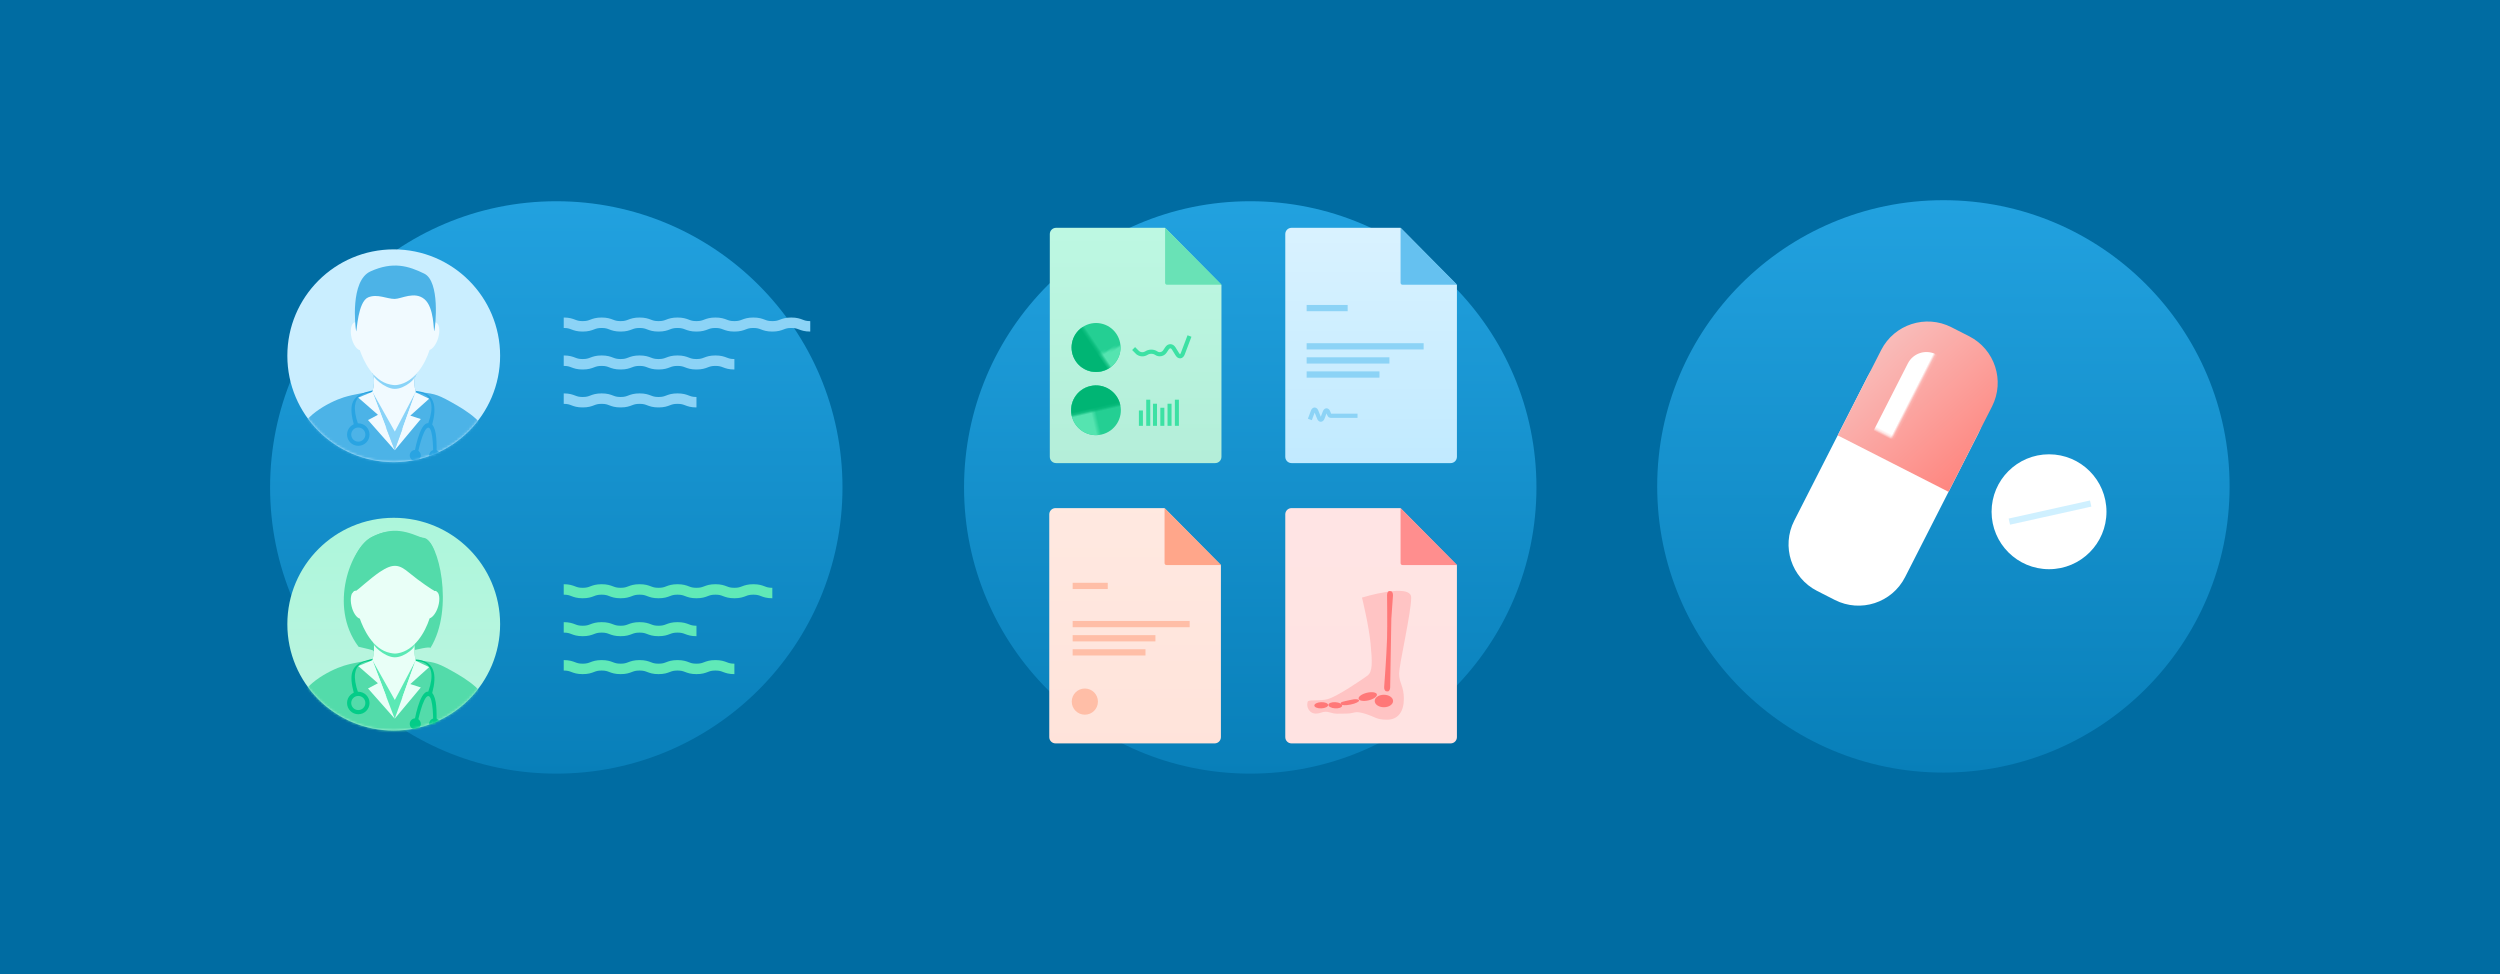 <svg height="394" viewBox="0 0 1011 394" width="1011" xmlns="http://www.w3.org/2000/svg" xmlns:xlink="http://www.w3.org/1999/xlink"><defs><linearGradient id="a" x1="50%" x2="50%" y1="100%" y2="-4.854%"><stop offset="0" stop-color="#087fb9"/><stop offset="1" stop-color="#23a3e1"/></linearGradient><path id="b" d="m86.161 43.637c0 23.761-19.262 43.023-43.023 43.023-23.76 0-43.023-19.262-43.023-43.023 0-23.761 19.262-43.023 43.023-43.023 23.761 0 43.023 19.262 43.023 43.023z"/><path id="c" d="m18.115 8.78s-1.57-4.73.46-7.465c2.03-2.735-17.997 0-17.997 0s1.459 2.426-.022 7.505c-1.91.128 9.938 37.522 17.559-.04z"/><linearGradient id="d" x1="50%" x2="50%" y1="77.756%" y2="-24.975%"><stop offset="0" stop-color="#b9f5df"/><stop offset="1" stop-color="#a9f7da"/></linearGradient><path id="e" d="m86.161 43.637c0 23.761-19.262 43.023-43.023 43.023-23.76 0-43.023-19.262-43.023-43.023 0-23.761 19.262-43.023 43.023-43.023 23.761 0 43.023 19.262 43.023 43.023z"/><path id="f" d="m18.115 8.78s-1.57-4.73.46-7.465c2.03-2.735-17.997 0-17.997 0s1.459 2.426-.022 7.505c-1.91.128 9.938 37.522 17.559-.04z"/><linearGradient id="g" x1="38.202%" x2="38.202%" y1="0%" y2="100%"><stop offset="0" stop-color="#bdf8e2"/><stop offset="1" stop-color="#b4eed9"/></linearGradient><linearGradient id="h" x1="41.186%" x2="41.186%" y1="0%" y2="100%"><stop offset="0" stop-color="#d9f2ff"/><stop offset="1" stop-color="#c1eaff"/></linearGradient><linearGradient id="i" x1="50%" x2="50%" y1="0%" y2="100%"><stop offset="0" stop-color="#ffe4e4"/><stop offset="1" stop-color="#ffe3e2"/></linearGradient><linearGradient id="j" x1="50%" x2="50%" y1="-7.19%" y2="104.98%"><stop offset="0" stop-color="#ffe9e1"/><stop offset="1" stop-color="#ffe3da"/></linearGradient><linearGradient id="k" x1="-37.423%" x2="121.708%" y1="12.996%" y2="86.891%"><stop offset="0" stop-color="#f7cecd"/><stop offset="1" stop-color="#ff8079"/></linearGradient><mask id="l" fill="#fff"><use fill="#fff" fill-rule="evenodd" xlink:href="#b"/></mask><mask id="m" fill="#fff"><use fill="#fff" fill-rule="evenodd" xlink:href="#c"/></mask><mask id="n" fill="#fff"><use fill="#fff" fill-rule="evenodd" xlink:href="#e"/></mask><mask id="o" fill="#fff"><use fill="#fff" fill-rule="evenodd" xlink:href="#f"/></mask><mask id="p" fill="#fff"><path d="m4.526 10.824 28.138 5.972-3.929 7.033-28.138-5.972z" fill="#fff" fill-rule="evenodd"/></mask><mask id="q" fill="#fff"><path d="m3.451.151h13.204v30.181h-13.204z" fill="#fff" fill-rule="evenodd"/></mask><mask id="r" fill="#fff"><path d="m-.572 11.5h32.583v13.213h-32.583z" fill="#fff" fill-rule="evenodd"/></mask><mask id="s" fill="#fff"><path d="m4.358.154h13.416v30.666h-13.416z" fill="#fff" fill-rule="evenodd"/></mask><mask id="t" fill="#fff"><path d="m.75 9.913h50.396v41.794h-50.396z" fill="#fff" fill-rule="evenodd"/></mask></defs><g fill="none" fill-rule="evenodd"><path d="m0 0h1011v394h-1011z" fill="#006ca2"/><circle cx="116.318" cy="115.738" fill="url(#a)" r="115.738" transform="translate(108.644 81.38)"/><g stroke="#8cd3f6" stroke-width="4.224" transform="translate(227.884 130.155)"><path d="m.087.365c3.834 0 3.834 1.451 7.669 1.451 3.834 0 3.834-1.451 7.668-1.451 3.834 0 3.834 1.451 7.669 1.451 3.834 0 3.834-1.451 7.668-1.451 3.835 0 3.835 1.451 7.669 1.451 3.834 0 3.834-1.451 7.669-1.451 3.834 0 3.834 1.451 7.668 1.451 3.834 0 3.834-1.451 7.668-1.451 3.835 0 3.835 1.451 7.669 1.451 3.835 0 3.835-1.451 7.669-1.451s3.835 1.451 7.669 1.451c3.835 0 3.835-1.451 7.669-1.451 3.835 0 3.835 1.451 7.67 1.451"/><path d="m.087 15.706c3.834 0 3.834 1.451 7.669 1.451 3.834 0 3.834-1.451 7.668-1.451 3.834 0 3.834 1.451 7.669 1.451 3.834 0 3.834-1.451 7.668-1.451 3.835 0 3.835 1.451 7.669 1.451 3.834 0 3.834-1.451 7.669-1.451 3.834 0 3.834 1.451 7.668 1.451 3.834 0 3.834-1.451 7.668-1.451 3.835 0 3.835 1.451 7.669 1.451"/><path d="m.087 31.047c3.834 0 3.834 1.451 7.669 1.451 3.834 0 3.834-1.451 7.668-1.451 3.834 0 3.834 1.451 7.669 1.451 3.834 0 3.834-1.451 7.668-1.451 3.835 0 3.835 1.451 7.669 1.451 3.834 0 3.834-1.451 7.669-1.451 3.834 0 3.834 1.451 7.668 1.451"/></g><g stroke="#60e9b7" stroke-width="4.224" transform="translate(227.884 238.005)"><path d="m.087.365c3.834 0 3.834 1.451 7.669 1.451 3.834 0 3.834-1.451 7.668-1.451 3.834 0 3.834 1.451 7.669 1.451 3.834 0 3.834-1.451 7.668-1.451 3.835 0 3.835 1.451 7.669 1.451 3.834 0 3.834-1.451 7.669-1.451 3.834 0 3.834 1.451 7.668 1.451 3.834 0 3.834-1.451 7.668-1.451 3.835 0 3.835 1.451 7.669 1.451 3.835 0 3.835-1.451 7.669-1.451s3.835 1.451 7.669 1.451"/><path d="m.087 31.047c3.834 0 3.834 1.451 7.669 1.451 3.834 0 3.834-1.451 7.668-1.451 3.834 0 3.834 1.451 7.669 1.451 3.834 0 3.834-1.451 7.668-1.451 3.835 0 3.835 1.451 7.669 1.451 3.834 0 3.834-1.451 7.669-1.451 3.834 0 3.834 1.451 7.668 1.451 3.834 0 3.834-1.451 7.668-1.451 3.835 0 3.835 1.451 7.669 1.451"/><path d="m.087 15.706c3.834 0 3.834 1.451 7.669 1.451 3.834 0 3.834-1.451 7.668-1.451 3.834 0 3.834 1.451 7.669 1.451 3.834 0 3.834-1.451 7.668-1.451 3.835 0 3.835 1.451 7.669 1.451 3.834 0 3.834-1.451 7.669-1.451 3.834 0 3.834 1.451 7.668 1.451"/></g><g transform="translate(116.086 100.233)"><use fill="#caeeff" xlink:href="#b"/><path d="m52.064 58.161s-1.57-4.73.46-7.465c2.03-2.735-17.997 0-17.997 0s1.459 2.426-.022 7.505c-1.91.128-7.494.988-11.535 2.234-6.019 1.857-18.257 8.472-17.638 15.767.156 1.839.042 3.701.052 5.552 2.312 12.629 31.983 19.814 38.419 19.825 18.711.03 29.803-9.875 37.022-19.678.086-1.027.143-2.057.26-3.081.848-7.366-8.408-12.934-14.687-16.437-6.483-3.617-7.299-3.37-14.334-4.222z" fill="#4cb3e7" mask="url(#l)"/><g fill="#29a4e2"><circle cx="51.85" cy="83.948" mask="url(#l)" r="2.238"/><circle cx="59.696" cy="83.948" mask="url(#l)" r="2.238"/><path d="m51.366 58.585s10.676-1.518 5.741 12.329c-3.578-.391-5.741 12.37-5.741 13.103-0.0.734 1.373-.301 1.373-.301s2.191-11.018 4.367-11.018 1.986 11.319 1.986 11.319 1.397.969 1.397-.301c0-4.658.141-9.958-1.785-12.243 1.926-7.229 1.283-13.167-6.974-13.614-6.614-.358-.364.725-.364.725z" mask="url(#l)"/><path d="m27.603 58.67s9.89-.991 4.954 12.856c-3.578-.391 4.601 2.31 1.794 0 1.926-7.229 1.338-11.297-4.783-13.134-6.561-1.968-1.965.278-1.965.278z" mask="url(#l)" transform="matrix(-1 0 0 1 61.368 0)"/></g><circle cx="28.807" cy="75.511" fill="#4cb3e7" mask="url(#l)" r="3.704" stroke="#29a4e2" stroke-width="1.69"/><g mask="url(#l)"><g fill-rule="evenodd" transform="translate(33.949 49.381)"><use fill="#f1faff" xlink:href="#c"/><path d="m18.518 1.235c.247 1.921-4.802 6.456-8.926 6.418-4.124-.037-9.493-5.098-9.157-6.573z" fill="#89d3f8" mask="url(#m)"/></g></g><path d="m32.1 18.428c6.247-6.703 17.552-6.341 23.599.503 2.87 3.249 3.727 7.404 3.757 11.196.231-.041.456-.03.672.036 1.469.45 1.896 3.31.954 6.387-.752 2.457-2.15 4.311-3.43 4.73-1.895 5.907-6.211 12.966-12.808 14.113-1.04.181-1.578.181-3.155-.134-7.112-1.424-10.873-9.912-12.261-13.872-1.318-.347-2.711-2.362-3.34-5.007-.746-3.132-.138-5.958 1.357-6.315.093-.022.187-.034.282-.037.166-3.911 1.231-8.228 4.375-11.601z" fill="#f1faff" mask="url(#l)"/><path d="m59.541 33.654c-.375-.005.044-9.535-3.982-12.898-4.026-3.364-9.342-.101-12.048-.101-3.183 0-6.961-2.174-10.682-.645-4.217 1.733-4.602 13.757-4.877 13.767-.42-1.978-2.467-20.515 5.789-24.261 9.068-4.115 15.369-2.226 21.747.912 6.378 3.138 4.594 21.014 4.052 23.226" fill="#4cb3e7" mask="url(#l)"/><path d="m43.579 74.298-9.073-16.097 9.031 23.653 8.418-23.463z" fill="#89d3f8" mask="url(#l)"/><path d="m51.955 58.391 5.503 2.618-7.619 6.842 4.244 1.377-10.545 12.626z" fill="#f1faff" mask="url(#l)"/><path d="m34.506 58.201 9.031 23.653-10.801-12.215 4.01-2.126-7.953-6.945z" fill="#f1faff" mask="url(#l)"/></g><g transform="translate(116.086 208.784)"><use fill="url(#d)" xlink:href="#e"/><path d="m52.064 58.161s-1.57-4.73.46-7.465c2.03-2.735-17.997 0-17.997 0s1.459 2.426-.022 7.505c-1.91.128-7.494.988-11.535 2.234-6.019 1.857-18.257 8.472-17.638 15.767.156 1.839.042 3.701.052 5.552 2.312 12.629 31.983 19.814 38.419 19.825 18.711.03 29.803-9.875 37.022-19.678.086-1.027.143-2.057.26-3.081.848-7.366-8.408-12.934-14.687-16.437-6.483-3.617-7.299-3.37-14.334-4.222z" fill="#53dbaa" mask="url(#n)"/><g fill="#03cc88"><circle cx="51.85" cy="83.948" mask="url(#n)" r="2.238"/><circle cx="59.696" cy="83.948" mask="url(#n)" r="2.238"/><path d="m51.366 58.585s10.676-1.518 5.741 12.329c-3.578-.391-5.741 12.37-5.741 13.103-0.0.734 1.373-.301 1.373-.301s2.191-11.018 4.367-11.018 1.986 11.319 1.986 11.319 1.397.969 1.397-.301c0-4.658.141-9.958-1.785-12.243 1.926-7.229 1.283-13.167-6.974-13.614-6.614-.358-.364.725-.364.725z" mask="url(#n)"/><path d="m27.603 58.67s9.89-.991 4.954 12.856c-3.578-.391 4.601 2.31 1.794 0 1.926-7.229 1.338-11.297-4.783-13.134-6.561-1.968-1.965.278-1.965.278z" mask="url(#n)" transform="matrix(-1 0 0 1 61.368 0)"/></g><circle cx="28.807" cy="75.511" fill="#53dbaa" mask="url(#n)" r="3.704" stroke="#03cc88" stroke-width="1.69"/><g mask="url(#n)"><g fill-rule="evenodd" transform="translate(33.949 49.381)"><use fill="#e9fff7" xlink:href="#f"/><path d="m18.518 1.235c.247 1.921-4.802 6.456-8.926 6.418-4.124-.037-9.493-5.098-9.157-6.573z" fill="#5be9b5" mask="url(#o)"/></g></g><path d="m49.426 22.88c-4.026-3.364-3.209-2.226-5.916-2.226-3.183 0-6.049.021-9.769 1.55-3.384 1.391 1.383 29.749 1.383 29.749s.054 2.734 0 2.736c-1.066-.659 1.693-.08-6.212-1.932-12.394-16.498-2.961-40.152 5.401-44.395 8.755-4.442 12.447-.822 21.086.378 5.795.805 12.401 28.726 2.582 44.501-.599-.639-5.623.708-6.277.805-.375-.005 1.75-27.802-2.276-31.165z" fill="#53dbaa" mask="url(#n)"/><path d="m32.1 18.428c6.247-6.703 17.552-6.341 23.599.503 2.87 3.249 3.727 7.404 3.757 11.196.231-.041.456-.03.672.036 1.469.45 1.896 3.31.954 6.387-.752 2.457-2.15 4.311-3.43 4.73-1.895 5.907-6.211 12.966-12.808 14.113-1.04.181-1.578.181-3.155-.134-7.112-1.424-10.873-9.912-12.261-13.872-1.318-.347-2.711-2.362-3.34-5.007-.746-3.132-.138-5.958 1.357-6.315.093-.022.187-.034.282-.037.166-3.911 1.231-8.228 4.375-11.601z" fill="#e9fff7" mask="url(#n)"/><path d="m49.426 22.88c-4.026-3.364-6.404-4.068-11.999-.315-3.538 2.373-9.193 7.55-9.468 7.561-1.066-.659-2.003 1.835-1.795 1.141-2.355-3.219-.214-18.661 8.148-22.904 8.755-4.442 14.176-2.253 21.816.966 4.748 2.001 5.909 16.729 4.968 21.558-.599-.639-.818-.858-1.473-.761-.375-.005-6.171-3.882-10.197-7.245z" fill="#53dbaa" mask="url(#n)"/><path d="m34.506 58.201 9.031 23.653 8.418-23.463-8.376 15.907z" fill="#5be9b5" mask="url(#n)"/><path d="m51.955 58.391 5.503 2.618-7.619 6.842 4.244 1.377-10.545 12.626z" fill="#e9fff7" mask="url(#n)"/><path d="m34.506 58.201 9.031 23.653-10.801-12.215 4.01-2.126-7.953-6.945z" fill="#e9fff7" mask="url(#n)"/></g><g transform="translate(378.324 70.85)"><circle cx="127.276" cy="126.267" fill="url(#a)" r="115.738"/><g transform="translate(35.657 20.253)"><g transform="translate(10.302 .816)"><path d="m2.792 95.36c-1.398 0-2.532-1.135-2.532-2.533v-90.088c0-1.399 1.129-2.533 2.538-2.533h44.056l22.82 23.134v69.478c0 1.404-1.133 2.542-2.532 2.542z" fill="url(#g)"/><path d="m46.884.192v.767 21.505c0 .423.353.767.774.767l22.125-0" fill="#69e2b6"/></g><g transform="matrix(.829 -.559 .559 .829 6.087 44.774)"><g transform="translate(.052 6.602)"><circle cx="16.569" cy="10.215" fill="#24cf93" r="9.903"/><circle cx="16.569" cy="10.215" fill="#55e4b0" mask="url(#p)" r="9.903"/></g><circle cx="16.621" cy="16.817" fill="#00b574" mask="url(#q)" r="9.903"/></g><g transform="matrix(.225 .974 -.974 .225 41.884 53.694)"><g transform="translate(0 6.708)"><circle cx="17.74" cy="10.379" fill="#24cf93" r="10.062"/><circle cx="17.74" cy="10.379" fill="#55e4b0" mask="url(#r)" r="10.062"/></g><path d="m17.74 27.149c5.557 0 10.062-4.505 10.062-10.062s-4.505-10.062-10.062-10.062c-5.557 0-10.062 4.505-10.062 10.062s4.505 10.062 10.062 10.062z" fill="#00b574" mask="url(#s)"/></g><g fill="#3ce1a4"><path d="m46.585 74.894h1.629v6.21h-1.629z"/><path d="m58.164 72.16h1.629v8.944h-1.629z"/><path d="m52.285 72.16h1.629v8.944h-1.629z"/><path d="m49.556 70.532h1.629v10.572h-1.629z"/><path d="m61.134 70.532h1.629v10.572h-1.629z"/><path d="m55.255 73.789h1.629v7.315h-1.629z"/></g><path d="m.386 5.604s.801.804 1.79 1.797l-.307-.308c.989.993 2.689 1.106 3.799.253l-.264.203c1.11-.853 2.941-.904 4.097-.11l.025.017c1.153.792 2.719.495 3.497-.663l.854-1.271c.778-1.159 2.004-1.134 2.738.054l1.435 2.324c.734 1.188 1.728 1.097 2.228-.226l2.703-7.141" stroke="#3ce1a4" stroke-width="1.69" transform="translate(44.066 44.249)"/></g><g transform="translate(140.352 20.253)"><g transform="translate(.831 .816)"><path d="m2.792 95.36c-1.398 0-2.532-1.135-2.532-2.533v-90.088c0-1.399 1.129-2.533 2.538-2.533h44.056l22.82 23.134v69.478c0 1.404-1.133 2.542-2.532 2.542z" fill="url(#h)"/><path d="m46.884.192v.767 21.505c0 .423.353.767.774.767l22.125-0" fill="#65c1f0"/></g><g stroke="#8cd3f6"><path d="m10.993 33.483h14.056" stroke-linecap="square" stroke-width="2.534"/><path d="m10.993 48.954h44.784" stroke-linecap="square" stroke-width="2.534"/><path d="m10.993 54.654h30.942" stroke-linecap="square" stroke-width="2.534"/><path d="m10.993 60.353h26.92" stroke-linecap="square" stroke-width="2.534"/><path d="m.447 4.735s.324-.869.717-1.923l.477-1.279c.396-1.062 1.058-1.066 1.476-.016l1.011 2.542c.419 1.053 1.088 1.041 1.492-.022l.831-2.186c.405-1.065 1.051-1.055 1.468-.013 0 0 .407 1.411.869 1.411.462 0 10.935 0 10.935 0" stroke-width="1.69" transform="translate(10.585 73.789)"/></g></g><g transform="translate(141.182 134.422)"><path d="m2.792 95.36c-1.398 0-2.532-1.135-2.532-2.533v-90.088c0-1.399 1.129-2.533 2.538-2.533h44.056l22.82 23.134v69.478c0 1.404-1.133 2.542-2.532 2.542z" fill="url(#i)"/><path d="m46.884.192v.767 21.505c0 .423.353.767.774.767l22.125-0" fill="#ff8e8e"/></g><g transform="translate(150.123 168.035)"><path d="m22.34 2.773s2.791 11.264 3.489 18.773c.698 7.509.842 11.249-1.324 12.83-2.165 1.581-12.283 8.497-16.121 9.485-3.091.796-6.41.186-7.759.745-.326.135-.432 1.128-.432 1.437-0 1.589 1.173 3.651 3.441 3.651s3.013-1.281 5.63-.491c2.617.79 2.966.491 6.629.491s3.147-1.281 7.509 0c4.361 1.281 4.536 2.473 9.071 2.473s6.803-3.359 6.803-8.497c0-5.138-1.919-6.323-1.919-10.078-0-3.755 4.884-24.694 4.884-30.82 0-6.126-19.901 0-19.901 0z" fill="#ffc4c4"/><g fill="#ff7878"><ellipse cx="31.199" cy="44.598" rx="3.714" ry="2.524"/><path d="m25.062 44.328c2.04-.498 3.52-1.585 3.306-2.427s-2.042-1.121-4.081-.622c-2.04.498-3.52 1.585-3.306 2.427s2.042 1.121 4.081.622z"/><path d="m17.782 46.031c2.023-.422 3.54-1.176 3.388-1.683-.108-.363-.814-.549-2.076-.445-.503.042-3.035.633-3.612.754-2.023.422-1.788.712-1.637 1.219.151.508 1.914.577 3.936.155z"/><path d="m32.473 19.479c.162-5.126.007-17.741.007-17.741-.01-.933.434-1.65.995-1.601l.501.044c.56.049.961.831.895 1.768l-.661 9.381-.47 27.788c-.016.934-.48 1.651-1.042 1.602l-.501-.044c-.56-.049-.957-.832-.889-1.759 0 0 .936-12.171 1.165-19.44z"/><path d="m11.483 47.578c1.538.091 2.811-.396 2.843-1.087.032-.691-1.189-1.325-2.727-1.415-1.538-.091-2.811.396-2.843 1.087-.032.691 1.189 1.325 2.727 1.415z"/><path d="m5.9 47.584c1.538-.061 2.768-.673 2.746-1.367-.021-.694-1.286-1.208-2.824-1.148-1.538.061-2.768.673-2.746 1.367.021.694 1.286 1.208 2.824 1.148z"/></g></g><g transform="translate(44.914 133.389)"><g transform="translate(.824 1.032)"><path d="m2.792 95.36c-1.398 0-2.532-1.135-2.532-2.533v-90.088c0-1.399 1.129-2.533 2.538-2.533h44.056l22.82 23.134v69.478c0 1.404-1.133 2.542-2.532 2.542z" fill="url(#j)"/><path d="m46.884.192v.767 21.505c0 .423.353.767.774.767l22.125-0" fill="#ffa68a"/></g><path d="m11.807 48.139h44.784" stroke="#ffbea7" stroke-linecap="square" stroke-width="2.534"/><circle cx="15.471" cy="79.489" fill="#ffbea7" r="5.293"/><g stroke="#ffbea7" stroke-linecap="square" stroke-width="2.534"><path d="m11.807 53.877h30.942"/><path d="m11.807 59.577h26.92"/><path d="m11.807 32.706h11.666"/></g></g></g><g transform="translate(658.797 70.85)"><circle cx="127.112" cy="125.845" fill="url(#a)" r="115.738"/><g transform="matrix(.891 .454 -.454 .891 84.238 36.93)"><path d="m52.237 13.126h8.067c11.664 0 21.12 9.456 21.12 21.12v65.246c0 11.664-9.456 21.12-21.12 21.12h-8.067c-11.664 0-21.12-9.456-21.12-21.12v-65.246c0-11.664 9.456-21.12 21.12-21.12z" fill="#fff"/><path d="m52.237.934h8.067c11.664.001 21.119 9.456 21.121 21.12l.002 38.719-50.312.008.001-38.727c.001-11.664 9.456-21.119 21.121-21.12z" fill="url(#k)"/><path d="m51.635 13.535h3.344c4.666 0 8.448 3.782 8.448 8.448v44.128c0 4.666-3.782 8.448-8.448 8.448h-3.344c-4.666 0-8.448-3.782-8.448-8.448v-44.128c0-4.666 3.782-8.448 8.448-8.448z" fill="#fff" mask="url(#t)"/></g><g transform="translate(146.597 112.87)"><circle cx="23.232" cy="23.232" fill="#fff" r="23.232"/><path d="m8.424 26.945 30.413-6.758" stroke="#cff0ff" stroke-linecap="square" stroke-width="2.534"/></g></g></g></svg>